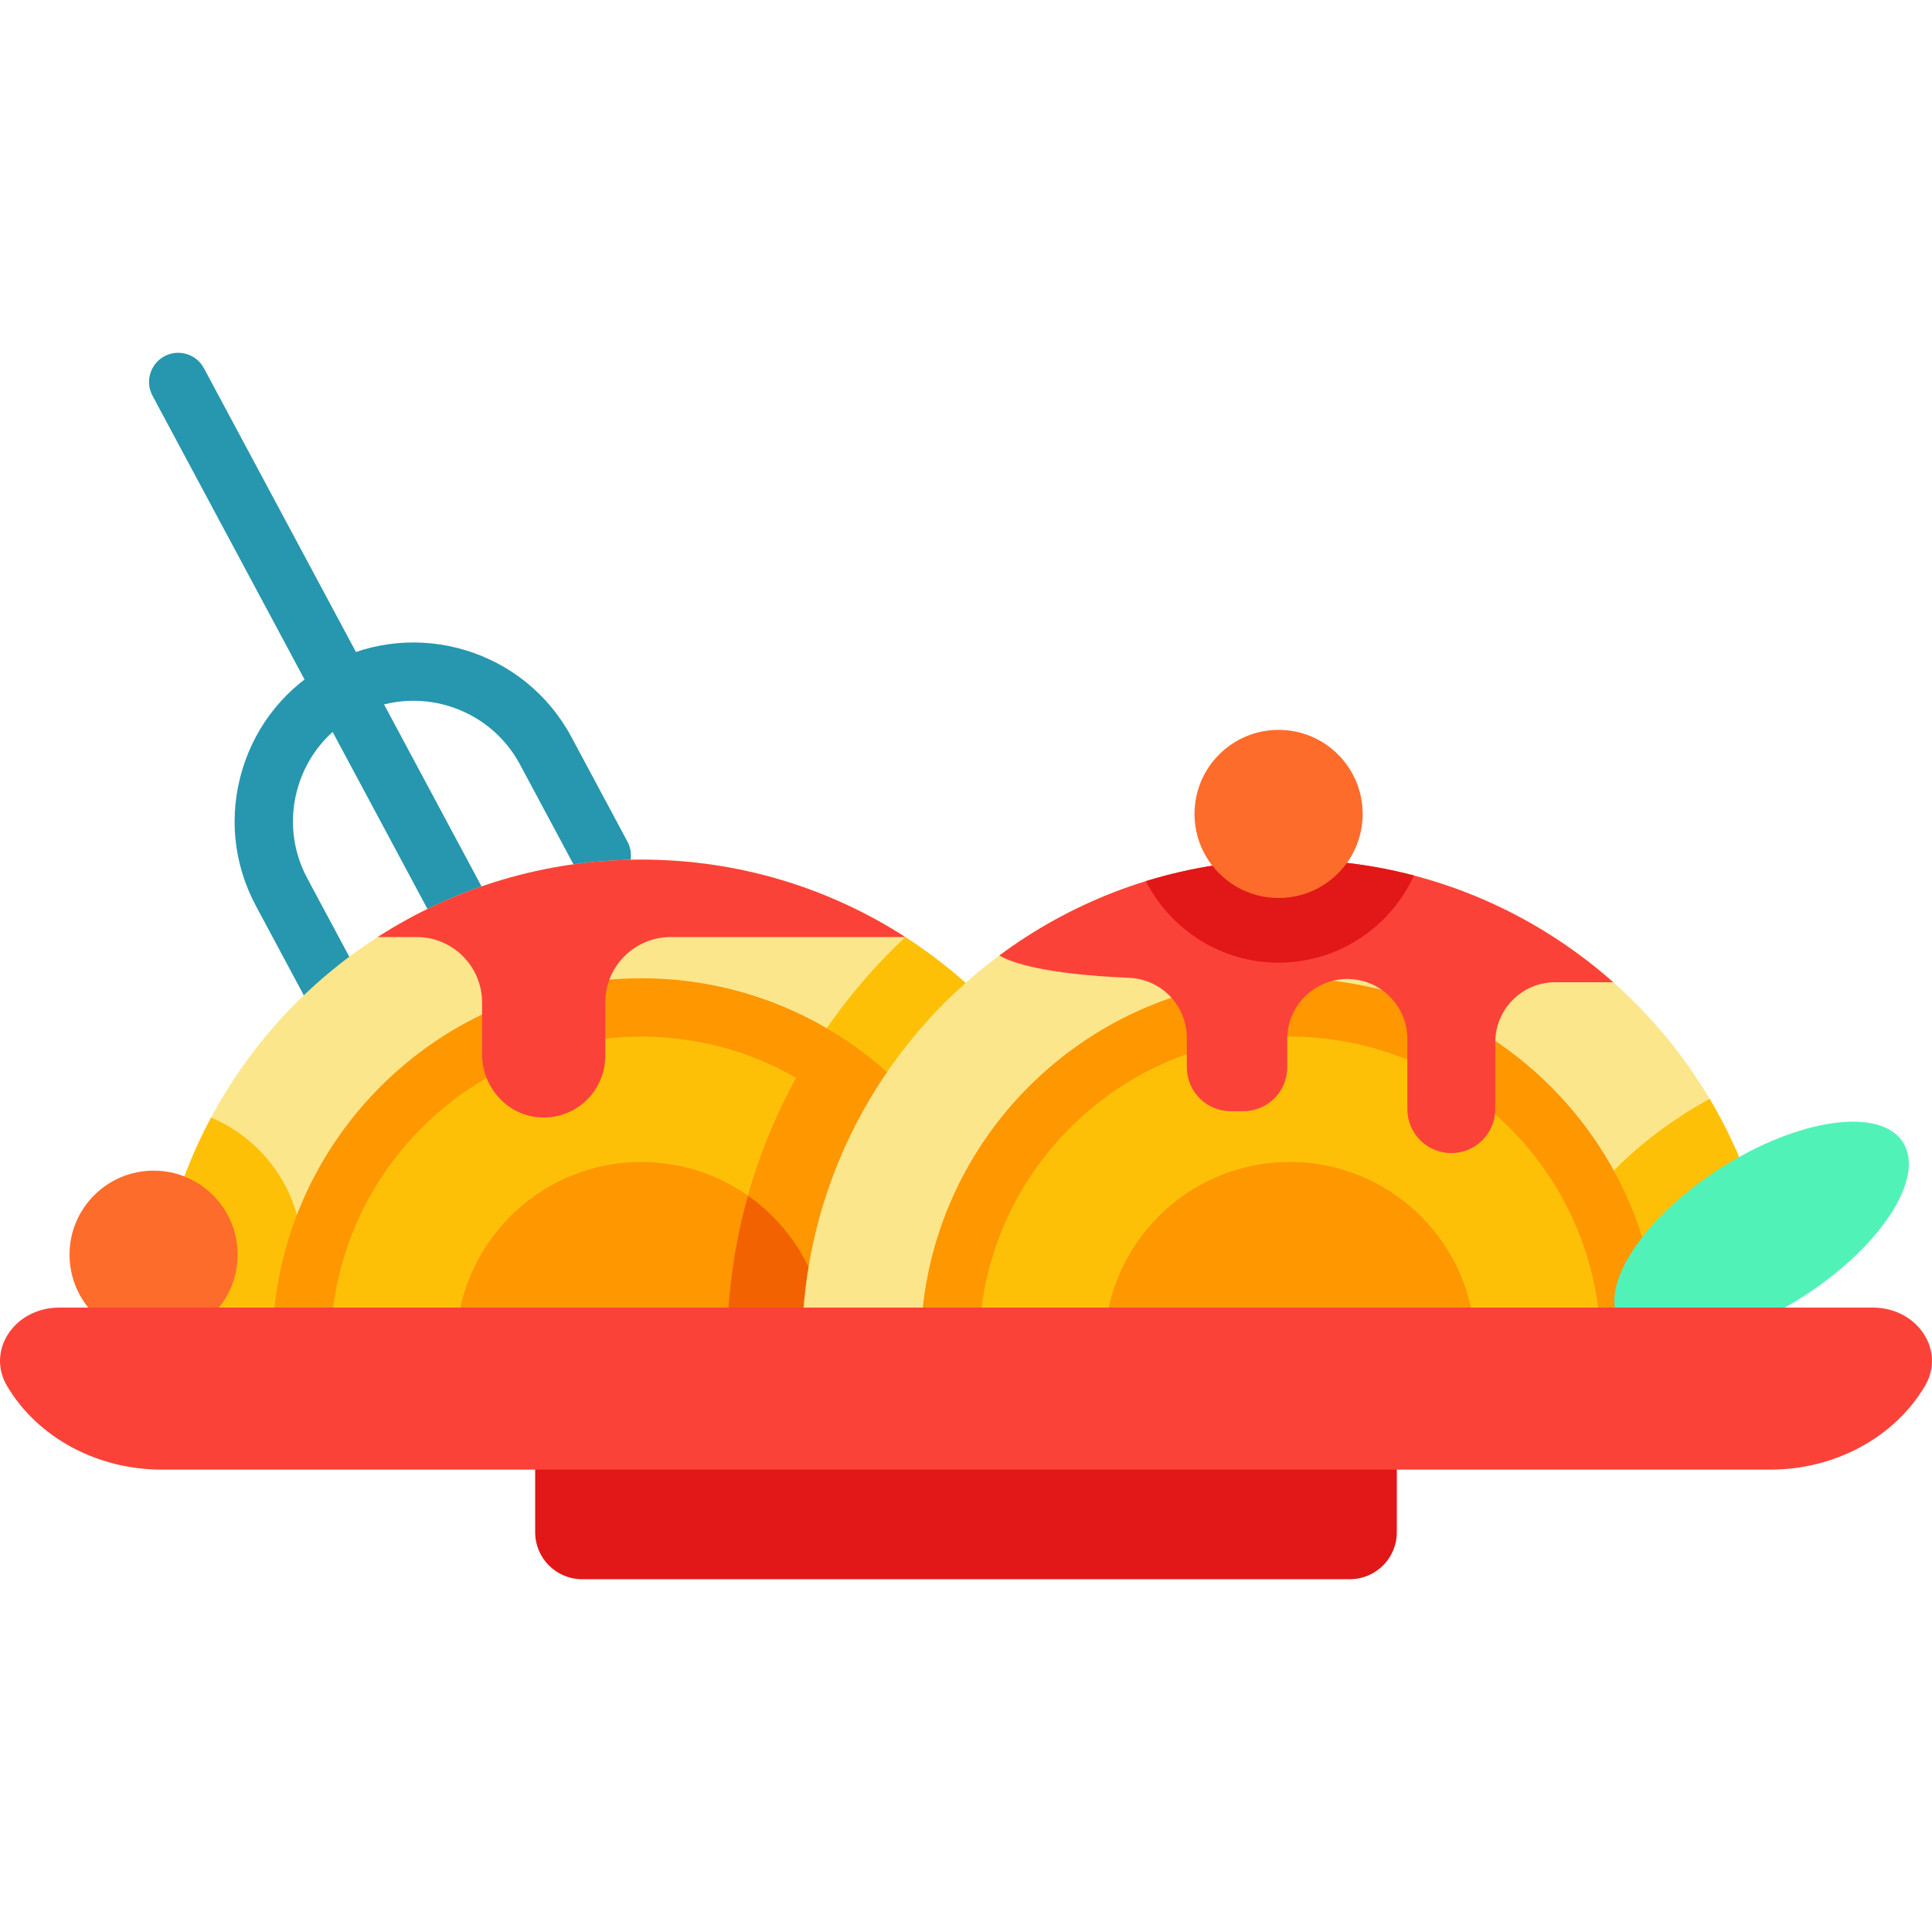 <?xml version="1.0" encoding="iso-8859-1"?>
<!-- Generator: Adobe Illustrator 19.0.0, SVG Export Plug-In . SVG Version: 6.00 Build 0)  -->
<svg version="1.1" id="Capa_1" xmlns="http://www.w3.org/2000/svg" xmlns:xlink="http://www.w3.org/1999/xlink" x="0px" y="0px"
	 viewBox="0 0 512.001 512.001" style="enable-background:new 0 0 512.001 512.001;" xml:space="preserve">
<g>
	<path style="fill:#2796AF;" d="M89.515,271.924c-2.758,0-5.425-1.479-6.818-4.079l-14.882-27.78
		c-5.981-11.164-7.257-23.99-3.592-36.114c3.665-12.124,11.833-22.095,22.997-28.076c23.05-12.346,51.844-3.642,64.191,19.405
		l14.882,27.781c2.015,3.761,0.599,8.444-3.162,10.459c-3.763,2.016-8.444,0.599-10.46-3.162l-14.882-27.78
		c-8.323-15.535-27.733-21.406-43.272-13.081c-7.526,4.032-13.032,10.754-15.503,18.927s-1.611,16.819,2.422,24.345l14.882,27.781
		c2.015,3.761,0.6,8.444-3.162,10.459C91.995,271.629,90.746,271.924,89.515,271.924z"/>
	<path style="fill:#2796AF;" d="M124.503,253.18c-2.758,0-5.425-1.479-6.818-4.079l-77.27-144.23
		c-2.015-3.762-0.6-8.444,3.162-10.459c3.763-2.014,8.445-0.6,10.46,3.161l77.27,144.23c2.015,3.762,0.6,8.444-3.162,10.459
		C126.984,252.885,125.734,253.18,124.503,253.18z"/>
</g>
<path style="fill:#E21717;" d="M357.731,418.506H154.269c-6.872,0-12.443-5.571-12.443-12.443V380.8h228.347v25.263
	C370.174,412.935,364.603,418.506,357.731,418.506z"/>
<path style="fill:#FCE68B;" d="M299.281,357.08H40.702c0-22.018,5.507-42.767,15.231-60.911c10.42-19.47,25.662-35.946,44.15-47.84
	c20.155-12.991,44.161-20.521,69.915-20.521s49.76,7.53,69.915,20.521C275.63,271.329,299.281,311.445,299.281,357.08z"/>
<g>
	<path style="fill:#FEC007;" d="M80.121,332.514c0,9.278-3.222,17.824-8.604,24.566H40.702c0-22.018,5.507-42.767,15.231-60.911
		C70.135,302.121,80.121,316.175,80.121,332.514z"/>
	<path style="fill:#FEC007;" d="M299.283,357.079H192.7c0-42.85,18.173-81.536,47.211-108.75
		C275.624,271.326,299.283,311.44,299.283,357.079z"/>
	<path style="fill:#FEC007;" d="M260.094,357.079H79.893c0-49.762,40.338-90.101,90.101-90.101c16.336,0,31.668,4.348,44.885,11.961
		C241.907,294.496,260.094,323.666,260.094,357.079z"/>
</g>
<g>
	<path style="fill:#FE9700;" d="M260.094,357.079H192.7c0-28.628,8.115-55.406,22.178-78.139
		C241.907,294.496,260.094,323.666,260.094,357.079z"/>
	<path style="fill:#FE9700;" d="M260.096,364.81H79.887c-4.268,0-7.726-3.459-7.726-7.726c0-53.944,43.886-97.83,97.83-97.83
		c53.945,0,97.831,43.886,97.831,97.83C267.822,361.351,264.363,364.81,260.096,364.81z M87.973,349.358H252.01
		c-3.908-41.812-39.201-74.651-82.019-74.651C127.174,274.707,91.881,307.545,87.973,349.358z"/>
	<path style="fill:#FE9700;" d="M219.134,357.079h-98.282c0-27.135,21.993-49.141,49.141-49.141c10.508,0,20.235,3.291,28.232,8.922
		C210.874,325.754,219.134,340.452,219.134,357.079z"/>
</g>
<path style="fill:#F26200;" d="M219.134,357.079H192.7c0-13.931,1.93-27.425,5.525-40.22
	C210.874,325.754,219.134,340.452,219.134,357.079z"/>
<path style="fill:#FB4239;" d="M239.912,248.328h-62.157c-9.586,0-17.356,7.77-17.356,17.344v14.168
	c0,9.278-7.735,16.75-17.105,16.305c-8.787-0.411-15.539-7.975-15.539-16.762v-13.711c0-9.575-7.77-17.344-17.344-17.344h-10.329
	c20.155-12.991,44.161-20.521,69.915-20.521S219.757,235.337,239.912,248.328z"/>
<path style="fill:#FCE68B;" d="M471.104,357.08h-258.58c0-42.55,20.567-80.301,52.296-103.861c2.297-1.703,4.65-3.336,7.061-4.89
	c20.167-12.991,44.161-20.532,69.926-20.532c30.633,0,58.775,10.66,80.93,28.462c1.634,1.303,3.222,2.651,4.788,4.045
	c10.032,8.889,18.67,19.31,25.548,30.896C464.522,310.485,471.104,333.017,471.104,357.08z"/>
<g>
	<path style="fill:#FEC007;" d="M471.104,357.08h-57.964c-4.879-10.009-3.176-22.543,4.833-34.906
		c6.319-9.758,16.43-19.355,28.45-27.034c2.194-1.405,4.411-2.719,6.65-3.942C464.522,310.485,471.104,333.017,471.104,357.08z"/>
	<path style="fill:#FEC007;" d="M251.709,357.084c0-49.763,40.341-90.104,90.104-90.104s90.104,40.341,90.104,90.104H251.709z"/>
</g>
<g>
	<path style="fill:#FE9700;" d="M431.918,364.81H251.709c-4.268,0-7.726-3.459-7.726-7.726c0-53.944,43.886-97.83,97.83-97.83
		c53.945,0,97.831,43.886,97.831,97.83C439.645,361.351,436.185,364.81,431.918,364.81z M259.796,349.358h164.037
		c-3.908-41.812-39.201-74.651-82.019-74.651C298.996,274.707,263.703,307.545,259.796,349.358z"/>
	<path style="fill:#FE9700;" d="M292.671,357.084c0-27.141,22.002-49.143,49.143-49.143s49.143,22.002,49.143,49.143H292.671z"/>
</g>
<path style="fill:#FB4239;" d="M427.525,260.303h-15.356c-8.786,0-15.905,7.118-15.905,15.916v17.71
	c0,6.433-5.222,11.654-11.654,11.654c-3.222,0-6.124-1.303-8.238-3.416c-2.102-2.102-3.405-5.027-3.405-8.238v-18.578
	c0-8.787-7.13-15.905-15.916-15.905c-4.388,0-8.375,1.782-11.254,4.662c-2.879,2.868-4.662,6.844-4.662,11.243v7.484
	c0,6.433-5.21,11.654-11.643,11.654h-3.325c-6.433,0-11.643-5.222-11.643-11.654v-7.792c0-8.524-6.73-15.539-15.254-15.905
	c-22.258-0.948-31.033-3.942-34.449-5.919c2.297-1.703,4.65-3.336,7.061-4.89c9.769-6.296,20.464-11.323,31.798-14.819
	c12.054-3.713,24.851-5.713,38.128-5.713c11.369,0,22.395,1.462,32.907,4.228c17.801,4.673,34.095,13.037,48.023,24.234
	C424.372,257.561,425.96,258.909,427.525,260.303z"/>
<path style="fill:#E21717;" d="M374.715,232.024c-6.216,13.608-19.961,23.092-35.877,23.092c-15.322,0-28.645-8.798-35.157-21.606
	c12.054-3.713,24.851-5.713,38.128-5.713C353.177,227.796,364.203,229.259,374.715,232.024z"/>
<circle style="fill:#FE6C2B;" cx="40.706" cy="332.51" r="22.28"/>
<ellipse transform="matrix(-0.538 -0.843 0.843 -0.538 442.486 895.666)" style="fill:#51F2B8;" cx="466.554" cy="326.642" rx="20.228" ry="44.45"/>
<path style="fill:#FB4239;" d="M469.13,389.469H42.87c-17.172,0-32.944-8.532-41.011-22.186l0,0
	c-5.558-9.408,2.012-20.76,13.845-20.76h480.592c11.832,0,19.403,11.352,13.845,20.76l0,0
	C502.074,380.936,486.302,389.469,469.13,389.469z"/>
<circle style="fill:#FE6C2B;" cx="338.84" cy="215.7" r="22.28"/>
<g>
</g>
<g>
</g>
<g>
</g>
<g>
</g>
<g>
</g>
<g>
</g>
<g>
</g>
<g>
</g>
<g>
</g>
<g>
</g>
<g>
</g>
<g>
</g>
<g>
</g>
<g>
</g>
<g>
</g>
</svg>

